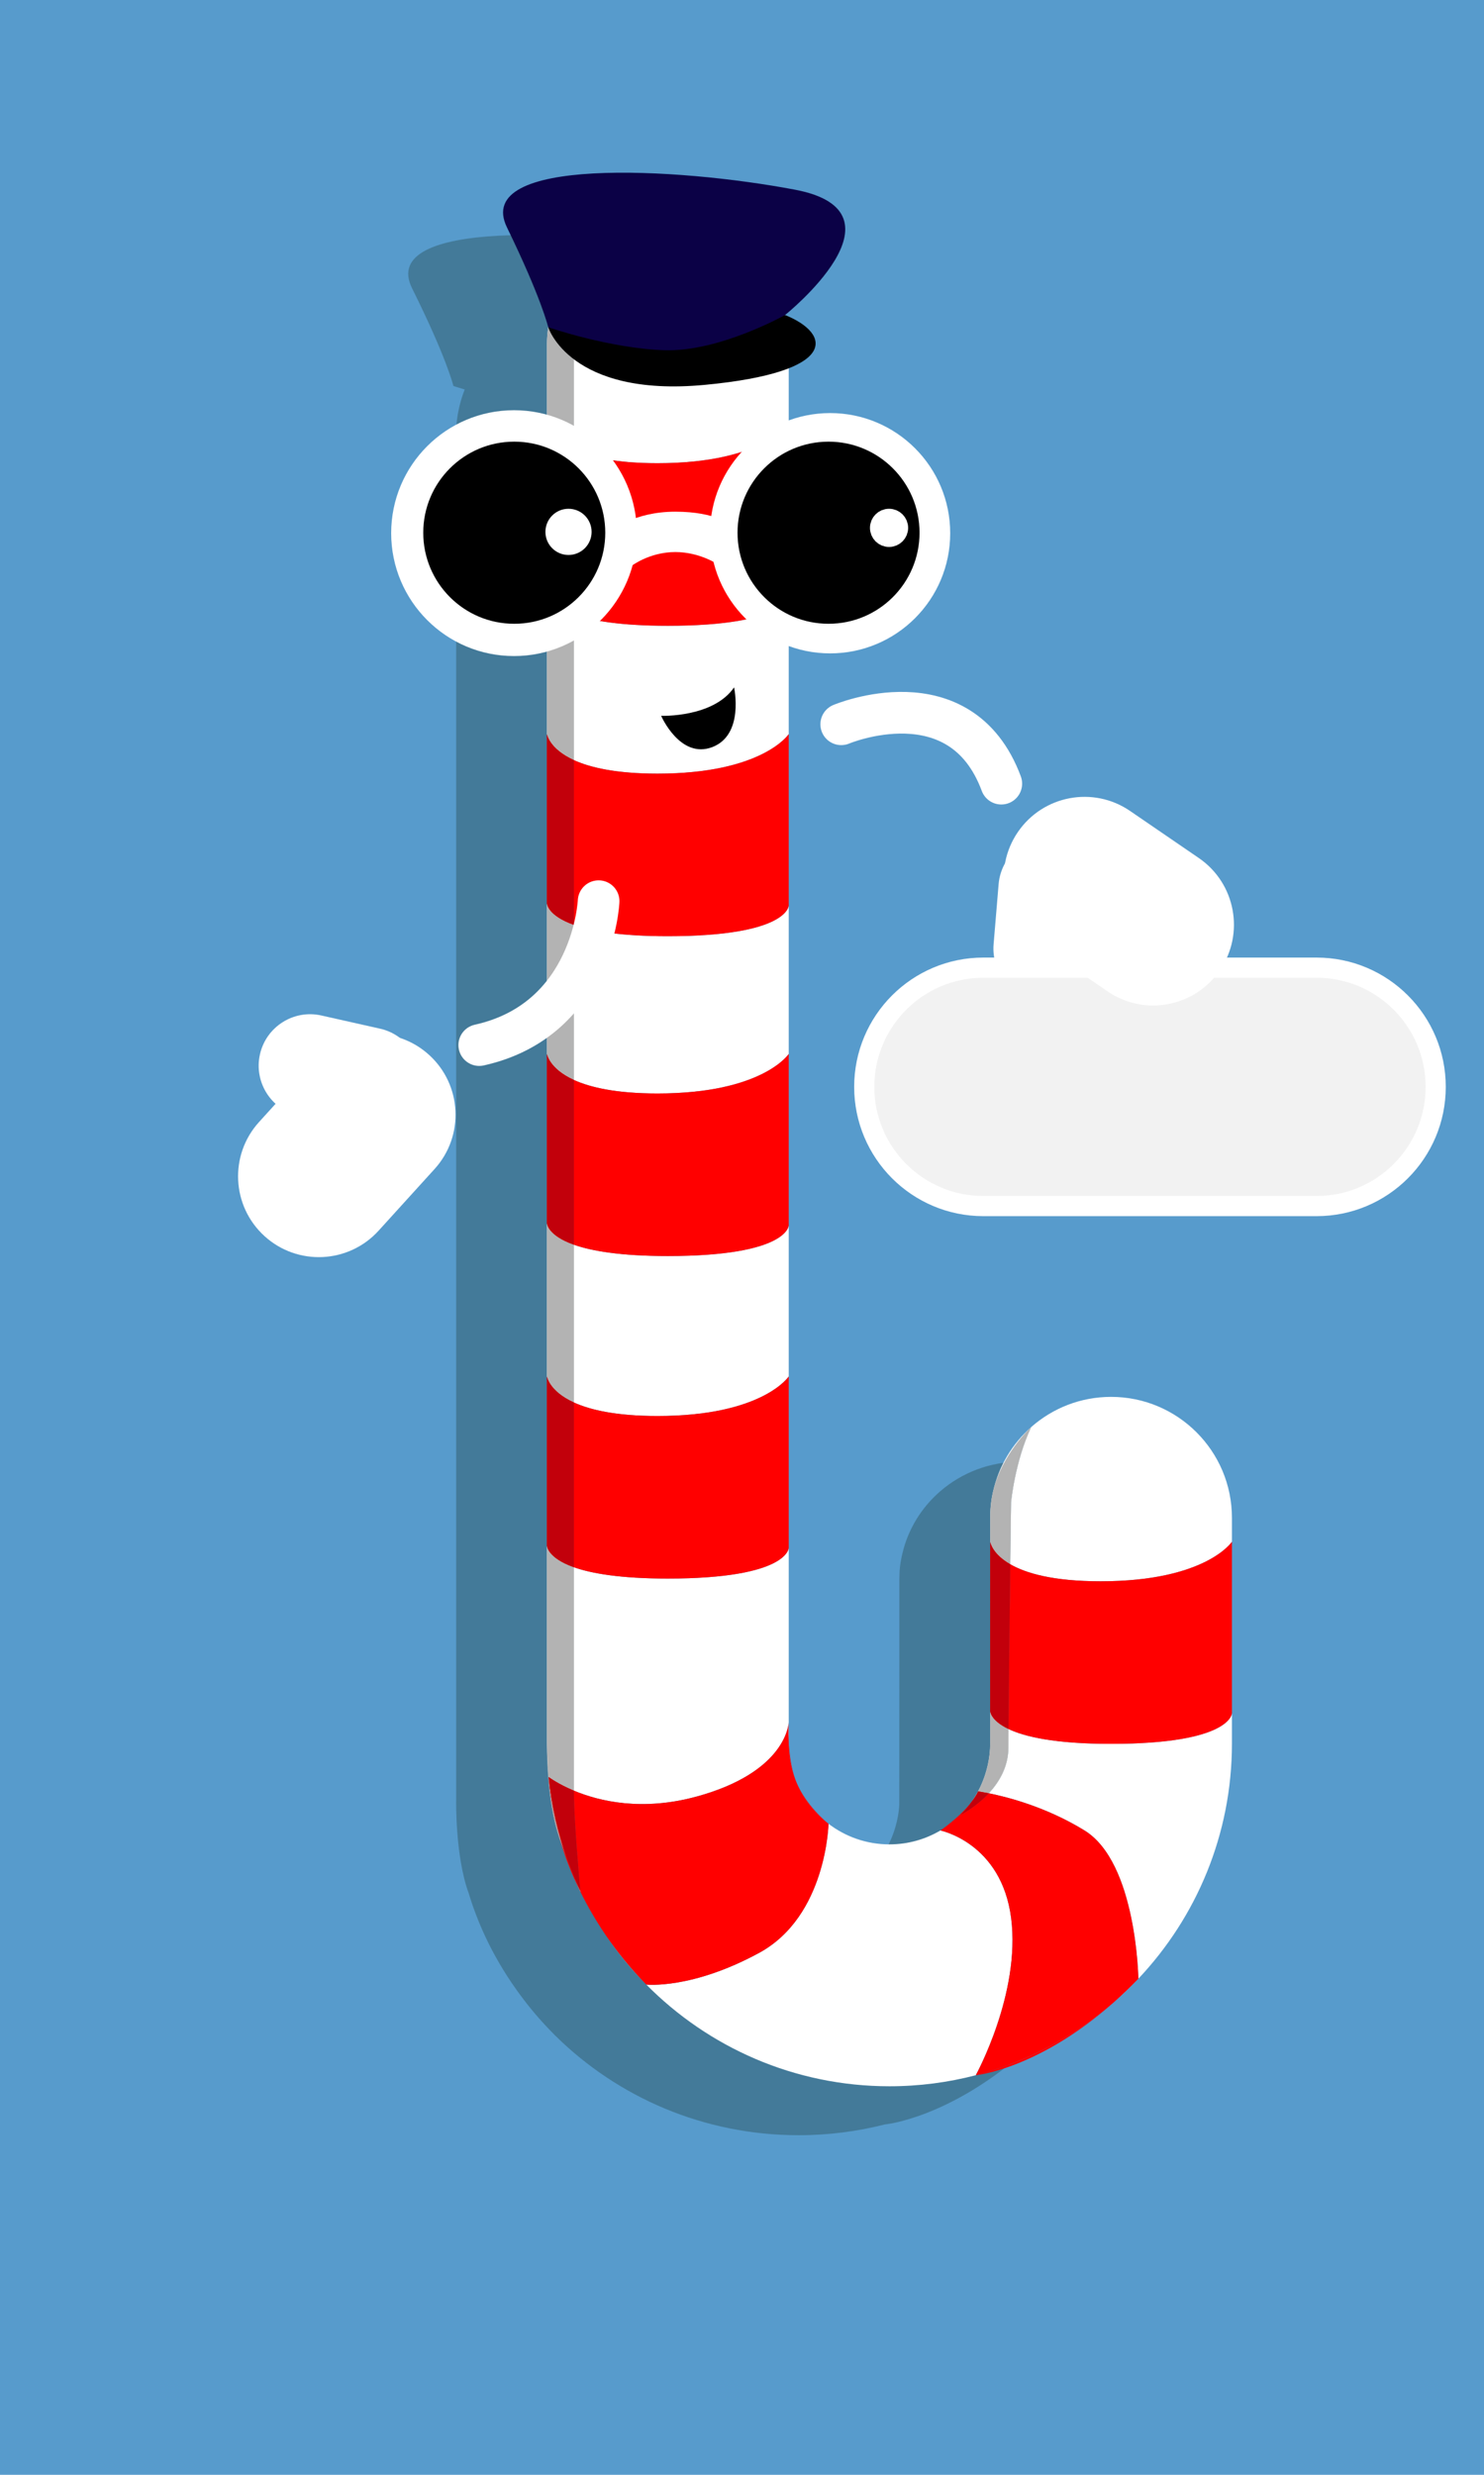 <?xml version="1.0" encoding="utf-8"?>
<!-- Generator: Adobe Illustrator 16.0.4, SVG Export Plug-In . SVG Version: 6.00 Build 0)  -->
<!DOCTYPE svg PUBLIC "-//W3C//DTD SVG 1.1//EN" "http://www.w3.org/Graphics/SVG/1.1/DTD/svg11.dtd">
<svg version="1.1" xmlns="http://www.w3.org/2000/svg" xmlns:xlink="http://www.w3.org/1999/xlink" x="0px" y="0px" width="600px"
	 height="1000px" viewBox="0 0 600 1000" enable-background="new 0 0 600 1000" xml:space="preserve">
<g id="Calque_1">
	<rect fill="#579BCC" width="600" height="1000"/>
	<path fill="#437A99" d="M412.493,590.619c-12.377,0-23.669,4.502-32.278,11.91c0.003-0.002,0.003-0.004,0.003-0.006
		c0,0-0.025,0.025-0.066,0.061c-7.557,6.525-13.026,15.295-15.32,25.244c-0.073,0.289-0.14,0.582-0.207,0.873
		c-0.003,0.02-0.009,0.039-0.013,0.061c-0.598,2.631-0.954,5.396-0.961,8.279c0,0.055,0,0.113,0,0.166
		c-0.01,0.389-0.028,0.771-0.028,1.158v9.447v22.85c-0.02,26.111-0.032,56.156-0.032,58.057c-0.006,0.221-0.006,0.445-0.019,0.666
		c-0.003,0.113-0.013,0.246-0.022,0.393c-0.016,0.293-0.045,0.58-0.066,0.871c-0.3,3.314-1.486,10.707-6.15,18.049
		c-0.128,0.197-0.255,0.396-0.389,0.59c-0.238,0.365-0.502,0.727-0.76,1.088c-2.164,2.76-6.011,6.756-12.689,11.424
		c-6.048,3.48-13.086,5.488-20.598,5.488c-9.297,0-17.871-3.068-24.734-8.211c-0.977-0.766-8.86-7.145-12.775-16.08
		c-2.222-5.074-2.986-11.541-3.218-16.494v-76.299v-67.646v-59.682V455.23v-58.622v-67.646v-54.907v-67.646v-31.196
		c0-8.203-2.119-15.921-5.849-22.665c1.751-0.868,2.746-1.412,2.746-1.412s51.945-40.594,4.031-49.476
		S152.625,88.459,166.63,116.546c14.005,28.087,16.684,39.419,16.684,39.419s1.697,0.57,4.582,1.421
		c-0.772,1.944-1.374,3.826-1.842,5.593c-0.097,0.359-0.183,0.722-0.272,1.083c-0.052,0.219-0.103,0.435-0.152,0.648
		c-0.159,0.692-0.303,1.391-0.43,2.094c-0.043,0.232-0.089,0.468-0.127,0.693c-0.047,0.282-0.092,0.564-0.133,0.85
		c-0.63,4.149-0.511,6.867-0.511,6.867v31.196v66.778v55.774v66.778v59.489v66.778v60.549v66.777v57.471v20.691
		c0,0-0.403,22.689,5.062,37.475c0.013,0.033,0.024,0.062,0.035,0.094c3.29,10.93,9.042,24.533,19.12,38.721
		c0.921,1.312,1.884,2.596,2.849,3.873c0.026,0.035,0.048,0.066,0.073,0.1c3.682,4.865,7.69,9.477,11.99,13.814
		c0.347,0.352,0.673,0.709,1.025,1.061c0,0,0.019,0.002,0.033,0.004c25.099,24.762,59.872,40.143,98.281,40.143
		c12.052,0,23.748-1.518,34.903-4.359l-0.004,0.006c0,0,25.912-2.354,57.1-29.941c2.542-2.213,4.995-4.518,7.362-6.906
		c0.426-0.424,0.853-0.83,1.279-1.264c0,0,0-0.035,0-0.047c23.424-24.24,37.827-56.883,37.827-92.771v-12.037v-67.646v-9.447
		C461.364,611.996,439.483,590.619,412.493,590.619z"/>
	<g>
		<path fill="#FFFFFF" d="M270.021,252.859c-19.246,0-30.909-2.065-37.981-4.569c0,18.336,0,38.125,0,58.855
			c6.556,2.995,17.036,5.462,33.778,5.462c42.607,0,53.074-15.978,53.074-15.978v-56.199
			C318.892,240.431,318.892,252.859,270.021,252.859z"/>
		<path fill="#FFFFFF" d="M401.332,603.484c0.005-0.023,0.01-0.049,0.016-0.072C401.343,603.436,401.337,603.461,401.332,603.484z"
			/>
		<path fill="#FFFFFF" d="M232.04,131.119c0,3.747,0,22.263,0,50.59c6.556,2.995,17.036,5.462,33.778,5.462
			c42.607,0,53.074-15.978,53.074-15.978v-31.93c0-26.99-21.881-48.871-48.871-48.871c-8.208,0-15.937,2.033-22.728,5.608
			c1.654-0.85,3.398-1.653,5.269-2.384C252.562,93.617,232.04,108.312,232.04,131.119z"/>
		<path fill="#FFFFFF" d="M400.185,708.004c0.05-0.514,0.079-0.938,0.098-1.273C400.259,707.158,400.221,707.58,400.185,708.004z"/>
		<path fill="#FFFFFF" d="M321.632,719.197c0.141,0.377,0.286,0.75,0.439,1.113C321.917,719.943,321.776,719.57,321.632,719.197z"/>
		<path fill="#FFFFFF" d="M222.503,127.851c0.086-0.366,0.175-0.734,0.273-1.111C222.679,127.107,222.592,127.479,222.503,127.851z"
			/>
		<path fill="#FFFFFF" d="M318.892,703.613v-7.818c0,0-0.002,0.084-0.014,0.242C318.835,696.863,318.712,699.803,318.892,703.613z"
			/>
		<path fill="#FFFFFF" d="M322.138,720.465c-0.011-0.025-0.023-0.051-0.034-0.076c0.002,0.006,0.004,0.01,0.006,0.016
			C322.118,720.424,322.129,720.443,322.138,720.465z"/>
		<path fill="#FFFFFF" d="M416.876,576.684c-7.56,6.68-13.03,15.66-15.325,25.848C405.172,587.783,415.979,577.516,416.876,576.684z
			"/>
		<path fill="#FFFFFF" d="M221.922,130.649c0.123-0.685,0.264-1.395,0.428-2.134C222.191,129.221,222.05,129.932,221.922,130.649z"
			/>
		<path fill="#FFFFFF" d="M270.021,637.854c-19.246,0-30.909-2.064-37.981-4.568c0,51.637,0,86.793,0,90.273
			c10.201,4.258,27.566,8.475,49.874,2.303c34.343-9.498,36.792-27.541,36.965-29.824c0.008-0.152,0.014-0.242,0.014-0.242v-70.369
			C318.892,625.426,318.892,637.854,270.021,637.854z"/>
		<path fill="#FFFFFF" d="M270.021,507.532c-19.246,0-30.909-2.065-37.981-4.568c0,22.021,0,43.444,0,63.741
			c6.556,2.994,17.036,5.461,33.778,5.461c42.607,0,53.074-15.977,53.074-15.977v-61.085
			C318.892,495.104,318.892,507.532,270.021,507.532z"/>
		<path fill="#FFFFFF" d="M270.021,378.294c-19.246,0-30.909-2.065-37.981-4.569c0,20.668,0,41.692,0,62.656
			c6.556,2.996,17.036,5.463,33.778,5.463c42.607,0,53.074-15.978,53.074-15.978v-60
			C318.892,365.867,318.892,378.294,270.021,378.294z"/>
		<path fill="#FFFFFF" d="M400.373,612.125c-0.01,0.395-0.03,0.789-0.03,1.188v9.668c0,0,0.005,0.035,0.018,0.104
			C400.364,618.672,400.369,614.916,400.373,612.125z"/>
		<path fill="#FFFFFF" d="M400.312,705.768c-0.008,0.26-0.007,0.52-0.02,0.777c0.02-0.414,0.02-0.645,0.02-0.645
			S400.312,705.848,400.312,705.768z"/>
		<path fill="#FFFFFF" d="M221.66,132.236c0.042-0.286,0.084-0.571,0.134-0.871C221.747,131.655,221.702,131.945,221.66,132.236z"/>
		<path fill="#FFFFFF" d="M394.162,726.07c-0.419,0.67-0.858,1.324-1.314,1.967c0.111-0.143,0.218-0.283,0.319-0.42
			C393.518,727.104,393.846,726.586,394.162,726.07z"/>
		<path fill="#FFFFFF" d="M450.765,808.684c3.289-2.883,6.441-5.916,9.444-9.092C457.021,802.895,453.866,805.914,450.765,808.684z"
			/>
		<path fill="#FFFFFF" d="M408.817,775.062c-3.901-30.439-28.57-35.408-28.6-35.414c-6.048,3.562-13.087,5.615-20.601,5.615
			c-9.296,0-17.868-3.137-24.73-8.398c0.065,0.053,0.1,0.078,0.1,0.078s-0.748,37.336-28.082,52.176
			c-27.334,14.838-45.599,12.795-45.6,12.795c25.1,25.355,59.896,41.092,98.313,41.092c12.052,0,23.747-1.551,34.901-4.457
			C394.523,838.541,412.723,805.516,408.817,775.062z"/>
		<path fill="#FFFFFF" d="M449.214,704.645c-22.831,0-34.994-2.906-41.477-6.002c-0.021,3.098-0.033,5.666-0.033,7.523
			c0,7.752-3.735,13.943-7.925,18.449c7.423,1.484,23.295,5.521,38.716,15.033c21.057,12.986,21.763,59.754,21.765,59.889
			c23.435-24.812,37.825-58.256,37.825-95v-12.32C498.085,692.217,498.085,704.645,449.214,704.645z"/>
		<path fill="#FFFFFF" d="M261.303,801.914c-6.4-6.574-11.756-13.221-16.249-19.744
			C249.861,789.246,255.305,795.854,261.303,801.914z"/>
		<path fill="#FFFFFF" d="M449.214,564.441c-12.374,0-23.666,4.607-32.276,12.189c-6.646,14.111-8.148,30.436-8.148,30.436
			s-0.142,10.615-0.322,25.01c6.233,3.594,17.217,6.881,36.544,6.881c42.608,0,53.074-15.977,53.074-15.977v-9.668
			C498.085,586.322,476.204,564.441,449.214,564.441z"/>
		<path fill="#FFFFFF" d="M450.321,809.078c-0.086,0.076-0.171,0.146-0.258,0.223C450.149,809.227,450.235,809.152,450.321,809.078z
			"/>
		<path fill="#FF0000" d="M265.817,187.172c-16.742,0-27.222-2.467-33.778-5.462c0,18.475,0,41.131,0,66.581
			c7.072,2.503,18.735,4.569,37.981,4.569c48.871,0,48.871-12.428,48.871-12.428v-69.237
			C318.892,171.194,308.425,187.172,265.817,187.172z"/>
		<path fill="#FF0000" d="M265.817,312.607c-16.742,0-27.222-2.467-33.778-5.462c0,21.383,0,43.762,0,66.581
			c7.072,2.503,18.735,4.569,37.981,4.569c48.871,0,48.871-12.428,48.871-12.428V296.63
			C318.892,296.63,308.425,312.607,265.817,312.607z"/>
		<path fill="#FF0000" d="M265.817,441.845c-16.742,0-27.222-2.467-33.778-5.463c0,22.437,0,44.801,0,66.582
			c7.072,2.503,18.735,4.568,37.981,4.568c48.871,0,48.871-12.428,48.871-12.428v-69.237
			C318.892,425.867,308.425,441.845,265.817,441.845z"/>
		<path fill="#FF0000" d="M265.817,572.166c-16.742,0-27.222-2.467-33.778-5.461c0,24.078,0,46.562,0,66.58
			c7.072,2.504,18.735,4.568,37.981,4.568c48.871,0,48.871-12.428,48.871-12.428v-69.236
			C318.892,556.189,308.425,572.166,265.817,572.166z"/>
		<path fill="#FF0000" d="M400.343,622.98v23.689c0.006-8.641,0.012-16.869,0.018-23.586
			C400.348,623.016,400.343,622.98,400.343,622.98z"/>
		<path fill="#FF0000" d="M445.011,638.957c-19.327,0-30.311-3.287-36.544-6.881c-0.268,21.289-0.62,50.838-0.729,66.566
			c6.482,3.096,18.646,6.002,41.477,6.002c48.871,0,48.871-12.428,48.871-12.428V622.98
			C498.085,622.98,487.619,638.957,445.011,638.957z"/>
		<path fill="#FF0000" d="M334.887,736.865c-0.971-0.781-8.824-7.283-12.749-16.4C324.914,726.975,329.342,732.613,334.887,736.865z
			"/>
		<path fill="#FF0000" d="M321.632,719.197c-1.841-4.947-2.521-10.912-2.74-15.584v0.924
			C318.892,709.705,319.869,714.645,321.632,719.197z"/>
		<path fill="#FF0000" d="M234.686,764.537c0,0-0.946-2.045-2.737-6.504c-0.95-2.26-1.844-4.547-2.676-6.865
			c-0.915-2.408-1.933-5.146-3.062-8.273c-0.001-0.002-0.001-0.004-0.002-0.006c3.252,11.084,8.932,24.883,18.845,39.281
			c-3.908-5.754-7.394-11.814-10.415-18.141C234.668,764.35,234.686,764.537,234.686,764.537z"/>
		<polygon fill="#FF0000" points="261.304,801.914 261.304,801.914 261.303,801.914 		"/>
		<path fill="#FF0000" d="M322.071,720.311c0.011,0.025,0.021,0.053,0.032,0.078C322.093,720.363,322.083,720.336,322.071,720.311z"
			/>
		<path fill="#FF0000" d="M306.904,789.119c27.334-14.84,28.082-52.176,28.082-52.176s-0.034-0.025-0.1-0.078
			c-5.545-4.252-9.973-9.891-12.749-16.4c-0.009-0.021-0.02-0.041-0.028-0.061c-0.002-0.006-0.004-0.01-0.006-0.016
			c-0.011-0.025-0.021-0.053-0.032-0.078c-0.153-0.363-0.299-0.736-0.439-1.113c-1.763-4.553-2.74-9.492-2.74-14.66v-0.924
			c-0.18-3.811-0.057-6.75-0.014-7.576c-0.173,2.283-2.622,20.326-36.965,29.824c-22.308,6.172-39.672,1.955-49.874-2.303
			c0,0.189,0,0.307,0,0.307c0,11.709,2.249,36.387,2.599,40.164c3.021,6.326,6.507,12.387,10.415,18.141
			c4.493,6.523,9.849,13.17,16.249,19.744c0,0,0.001,0,0.001,0C261.306,801.914,279.57,803.957,306.904,789.119z"/>
		<path fill="#FF0000" d="M231.949,758.033c-0.746-1.855-1.644-4.146-2.676-6.865C230.104,753.486,230.999,755.773,231.949,758.033z
			"/>
		<path fill="#FF0000" d="M318.892,695.795c0,0-0.006,0.09-0.014,0.242C318.89,695.879,318.892,695.795,318.892,695.795z"/>
		<path fill="#FF0000" d="M460.26,799.541v-0.004c-0.017,0.018-0.033,0.037-0.051,0.055
			C460.227,799.574,460.243,799.559,460.26,799.541z"/>
		<path fill="#FF0000" d="M450.765,808.684c-0.148,0.131-0.294,0.264-0.443,0.395C450.47,808.945,450.617,808.816,450.765,808.684z"
			/>
		<path fill="#FF0000" d="M388.347,733.373c0.065-0.064,0.126-0.129,0.19-0.193c1.575-1.59,3.014-3.312,4.311-5.143
			c-2.178,2.822-6.025,6.885-12.631,11.611h0.001c2.97-1.75,5.704-3.857,8.131-6.275H388.347z"/>
		<path fill="#FF0000" d="M394.519,838.549c0,0,25.055-2.322,55.545-29.248C434.255,822.969,415.332,833.123,394.519,838.549
			L394.519,838.549z"/>
		<path fill="#FF0000" d="M393.167,727.617c-0.102,0.137-0.208,0.277-0.319,0.42c-1.297,1.83-2.735,3.553-4.311,5.143
			C390.342,731.395,391.873,729.518,393.167,727.617z"/>
		<path fill="#FF0000" d="M438.495,739.648c-15.421-9.512-31.293-13.549-38.716-15.033c-5.337,5.74-11.407,8.746-11.431,8.758
			c-2.427,2.418-5.161,4.525-8.131,6.275c0.029,0.006,24.698,4.975,28.6,35.414c3.905,30.453-14.294,63.479-14.299,63.486
			c20.813-5.426,39.736-15.58,55.545-29.248c0.087-0.076,0.172-0.146,0.258-0.223c0.149-0.131,0.295-0.264,0.443-0.395
			c3.102-2.77,6.256-5.789,9.444-9.092c0.018-0.018,0.034-0.037,0.051-0.055C460.258,799.402,459.552,752.635,438.495,739.648z"/>
		<path fill="#B3B3B3" d="M222.35,128.515c0.05-0.222,0.101-0.443,0.153-0.664C222.451,128.074,222.399,128.295,222.35,128.515z"/>
		<path fill="#B3B3B3" d="M221.794,131.366c0.039-0.24,0.085-0.478,0.128-0.717C221.879,130.889,221.833,131.133,221.794,131.366z"
			/>
		<path fill="#B3B3B3" d="M221.149,139.264c0-2.387,0.18-4.732,0.51-7.028C221.03,136.483,221.149,139.264,221.149,139.264z"/>
		<path fill="#B3B3B3" d="M247.293,96.001c-15.723,8.08-22.017,21.088-24.517,30.738
			C226.305,113.396,235.335,102.297,247.293,96.001z"/>
		<path fill="#B3B3B3" d="M221.851,718.049c-0.353-3.627-0.571-7.291-0.638-10.992c-0.041-0.834-0.063-1.674-0.063-2.52
			c0,0-0.403,23.219,5.06,38.352c-4.358-14.859-4.361-24.842-4.361-24.842S221.85,718.049,221.851,718.049z"/>
		<path fill="#FFFFFF" d="M232.04,307.145c0-20.73,0-40.519,0-58.855c-10.887-3.854-10.89-8.747-10.89-8.747v57.086
			C221.149,296.63,221.911,302.518,232.04,307.145z"/>
		<path fill="#B3B3B3" d="M232.04,307.145c0-20.73,0-40.519,0-58.855c-10.887-3.854-10.89-8.747-10.89-8.747v57.086
			C221.149,296.63,221.911,302.518,232.04,307.145z"/>
		<path fill="#FFFFFF" d="M232.04,181.709c0-28.328,0-46.844,0-50.59c0-22.807,20.522-37.502,20.522-37.502
			c-1.87,0.731-3.614,1.534-5.269,2.384c-11.958,6.295-20.988,17.395-24.517,30.738c-0.098,0.376-0.187,0.745-0.273,1.111
			c-0.053,0.221-0.104,0.442-0.153,0.664c-0.165,0.74-0.305,1.449-0.428,2.134c-0.042,0.239-0.089,0.477-0.128,0.717
			c-0.05,0.299-0.092,0.584-0.134,0.871c-0.331,2.296-0.51,4.641-0.51,7.028v31.93C221.149,171.194,221.911,177.082,232.04,181.709z
			"/>
		<path fill="#B3B3B3" d="M232.04,181.709c0-28.328,0-46.844,0-50.59c0-22.807,20.522-37.502,20.522-37.502
			c-1.87,0.731-3.614,1.534-5.269,2.384c-11.958,6.295-20.988,17.395-24.517,30.738c-0.098,0.376-0.187,0.745-0.273,1.111
			c-0.053,0.221-0.104,0.442-0.153,0.664c-0.165,0.74-0.305,1.449-0.428,2.134c-0.042,0.239-0.089,0.477-0.128,0.717
			c-0.05,0.299-0.092,0.584-0.134,0.871c-0.331,2.296-0.51,4.641-0.51,7.028v31.93C221.149,171.194,221.911,177.082,232.04,181.709z
			"/>
		<path fill="#FFFFFF" d="M232.04,436.382c0-20.964,0-41.988,0-62.656c-10.887-3.854-10.89-8.747-10.89-8.747v60.888
			C221.149,425.867,221.911,431.755,232.04,436.382z"/>
		<path fill="#B3B3B3" d="M232.04,436.382c0-20.964,0-41.988,0-62.656c-10.887-3.854-10.89-8.747-10.89-8.747v60.888
			C221.149,425.867,221.911,431.755,232.04,436.382z"/>
		<path fill="#FFFFFF" d="M221.851,718.049c0.022,0.018,3.626,2.771,10.189,5.51c0-3.48,0-38.637,0-90.273
			c-10.887-3.854-10.89-8.746-10.89-8.746v58.822v21.176c0,0.846,0.022,1.686,0.063,2.52
			C221.279,710.758,221.498,714.422,221.851,718.049z"/>
		<path fill="#B3B3B3" d="M221.851,718.049c0.022,0.018,3.626,2.771,10.189,5.51c0-3.48,0-38.637,0-90.273
			c-10.887-3.854-10.89-8.746-10.89-8.746v58.822v21.176c0,0.846,0.022,1.686,0.063,2.52
			C221.279,710.758,221.498,714.422,221.851,718.049z"/>
		<path fill="#FFFFFF" d="M232.04,566.705c0-20.297,0-41.72,0-63.741c-10.887-3.854-10.89-8.747-10.89-8.747v61.973
			C221.149,556.189,221.911,562.078,232.04,566.705z"/>
		<path fill="#B3B3B3" d="M232.04,566.705c0-20.297,0-41.72,0-63.741c-10.887-3.854-10.89-8.747-10.89-8.747v61.973
			C221.149,556.189,221.911,562.078,232.04,566.705z"/>
		<path fill="#FF0000" d="M232.04,248.29c0-25.45,0-48.105,0-66.581c-10.128-4.627-10.89-10.515-10.89-10.515v68.349
			C221.149,239.543,221.153,244.436,232.04,248.29z"/>
		<path fill="#C2000B" d="M232.04,248.29c0-25.45,0-48.105,0-66.581c-10.128-4.627-10.89-10.515-10.89-10.515v68.349
			C221.149,239.543,221.153,244.436,232.04,248.29z"/>
		<path fill="#FF0000" d="M232.04,373.726c0-22.819,0-45.197,0-66.581c-10.128-4.627-10.89-10.515-10.89-10.515v68.349
			C221.149,364.979,221.153,369.872,232.04,373.726z"/>
		<path fill="#C2000B" d="M232.04,373.726c0-22.819,0-45.197,0-66.581c-10.128-4.627-10.89-10.515-10.89-10.515v68.349
			C221.149,364.979,221.153,369.872,232.04,373.726z"/>
		<path fill="#FF0000" d="M232.04,502.964c0-21.781,0-44.146,0-66.582c-10.128-4.627-10.89-10.515-10.89-10.515v68.35
			C221.149,494.217,221.153,499.109,232.04,502.964z"/>
		<path fill="#C2000B" d="M232.04,502.964c0-21.781,0-44.146,0-66.582c-10.128-4.627-10.89-10.515-10.89-10.515v68.35
			C221.149,494.217,221.153,499.109,232.04,502.964z"/>
		<path fill="#FF0000" d="M232.04,633.285c0-20.018,0-42.502,0-66.58c-10.128-4.627-10.89-10.516-10.89-10.516v68.35
			C221.149,624.539,221.153,629.432,232.04,633.285z"/>
		<path fill="#C2000B" d="M232.04,633.285c0-20.018,0-42.502,0-66.58c-10.128-4.627-10.89-10.516-10.89-10.516v68.35
			C221.149,624.539,221.153,629.432,232.04,633.285z"/>
		<path fill="#FF0000" d="M229.273,751.168c-3.771-10.514-6.303-21.613-7.422-33.119c0,0-0.003-0.002-0.003-0.002
			s0.003,9.982,4.361,24.842c0.001,0.002,0.001,0.004,0.002,0.006C227.34,746.021,228.358,748.76,229.273,751.168z"/>
		<path fill="#B3B3B3" d="M229.273,751.168c-3.771-10.514-6.303-21.613-7.422-33.119c0,0-0.003-0.002-0.003-0.002
			s0.003,9.982,4.361,24.842c0.001,0.002,0.001,0.004,0.002,0.006C227.34,746.021,228.358,748.76,229.273,751.168z"/>
		<path fill="#FF0000" d="M234.686,764.537c0,0-0.018-0.188-0.047-0.508c-0.942-1.973-1.839-3.973-2.69-5.996
			C233.74,762.492,234.686,764.537,234.686,764.537z"/>
		<path fill="#B3B3B3" d="M234.686,764.537c0,0-0.018-0.188-0.047-0.508c-0.942-1.973-1.839-3.973-2.69-5.996
			C233.74,762.492,234.686,764.537,234.686,764.537z"/>
		<path fill="#FF0000" d="M229.273,751.168c1.032,2.719,1.93,5.01,2.676,6.865c0.851,2.023,1.748,4.023,2.69,5.996
			c-0.351-3.777-2.599-28.455-2.599-40.164c0,0,0-0.117,0-0.307c-6.563-2.738-10.167-5.492-10.189-5.51
			C222.97,729.555,225.502,740.654,229.273,751.168z"/>
		<path fill="#C2000B" d="M229.273,751.168c1.032,2.719,1.93,5.01,2.676,6.865c0.851,2.023,1.748,4.023,2.69,5.996
			c-0.351-3.777-2.599-28.455-2.599-40.164c0,0,0-0.117,0-0.307c-6.563-2.738-10.167-5.492-10.189-5.51
			C222.97,729.555,225.502,740.654,229.273,751.168z"/>
		<path fill="#B3B3B3" d="M416.94,576.625c0,0-0.025,0.023-0.064,0.059c0.021-0.018,0.041-0.035,0.062-0.053
			C416.938,576.629,416.939,576.627,416.94,576.625z"/>
		<path fill="#B3B3B3" d="M400.373,611.955c0,0.055,0,0.115,0,0.17c0.07-2.951,0.388-5.842,0.959-8.641
			C400.735,606.178,400.377,609.008,400.373,611.955z"/>
		<path fill="#B3B3B3" d="M400.282,706.73c0.003-0.062,0.007-0.123,0.01-0.186C400.289,706.602,400.285,706.666,400.282,706.73z"/>
		<path fill="#B3B3B3" d="M400.343,691.33v-44.66c-0.018,26.561-0.03,56.965-0.031,59.098c0.013-0.41,0.031-0.818,0.031-1.23V691.33
			z"/>
		<path fill="#B3B3B3" d="M394.162,726.07c3.333-5.328,5.464-11.475,6.022-18.066C399.851,711.488,398.624,718.799,394.162,726.07z"
			/>
		<path fill="#B3B3B3" d="M401.348,603.412c0.061-0.297,0.137-0.586,0.203-0.881C401.479,602.822,401.413,603.117,401.348,603.412z"
			/>
		<path fill="#FFFFFF" d="M395.456,723.865c0,0,1.596,0.205,4.323,0.75c4.189-4.506,7.925-10.697,7.925-18.449
			c0-1.857,0.012-4.426,0.033-7.523c-7.393-3.533-7.395-7.312-7.395-7.312v13.207c0,0.412-0.019,0.82-0.031,1.23
			c0,0.08,0,0.133,0,0.133s0,0.23-0.02,0.645c-0.003,0.062-0.007,0.123-0.01,0.186c-0.019,0.336-0.048,0.76-0.098,1.273
			c-0.559,6.592-2.689,12.738-6.022,18.066c-0.316,0.516-0.645,1.033-0.995,1.547C394.935,725.252,395.456,723.865,395.456,723.865z
			"/>
		<path fill="#B3B3B3" d="M395.456,723.865c0,0,1.596,0.205,4.323,0.75c4.189-4.506,7.925-10.697,7.925-18.449
			c0-1.857,0.012-4.426,0.033-7.523c-7.393-3.533-7.395-7.312-7.395-7.312v13.207c0,0.412-0.019,0.82-0.031,1.23
			c0,0.08,0,0.133,0,0.133s0,0.23-0.02,0.645c-0.003,0.062-0.007,0.123-0.01,0.186c-0.019,0.336-0.048,0.76-0.098,1.273
			c-0.559,6.592-2.689,12.738-6.022,18.066c-0.316,0.516-0.645,1.033-0.995,1.547C394.935,725.252,395.456,723.865,395.456,723.865z
			"/>
		<path fill="#FFFFFF" d="M408.467,632.076c0.181-14.395,0.322-25.01,0.322-25.01s1.503-16.324,8.148-30.436
			c-0.021,0.018-0.041,0.035-0.062,0.053c-0.896,0.832-11.704,11.1-15.325,25.848c-0.066,0.295-0.143,0.584-0.203,0.881
			c-0.006,0.023-0.011,0.049-0.016,0.072c-0.571,2.799-0.889,5.689-0.959,8.641c-0.004,2.791-0.009,6.547-0.013,10.959
			C400.5,623.799,401.605,628.123,408.467,632.076z"/>
		<path fill="#B3B3B3" d="M408.467,632.076c0.181-14.395,0.322-25.01,0.322-25.01s1.503-16.324,8.148-30.436
			c-0.021,0.018-0.041,0.035-0.062,0.053c-0.896,0.832-11.704,11.1-15.325,25.848c-0.066,0.295-0.143,0.584-0.203,0.881
			c-0.006,0.023-0.011,0.049-0.016,0.072c-0.571,2.799-0.889,5.689-0.959,8.641c-0.004,2.791-0.009,6.547-0.013,10.959
			C400.5,623.799,401.605,628.123,408.467,632.076z"/>
		<path fill="#FF0000" d="M407.737,698.643c0.109-15.729,0.462-45.277,0.729-66.566c-6.861-3.953-7.967-8.277-8.106-8.992
			c-0.006,6.717-0.012,14.945-0.018,23.586v44.66C400.343,691.33,400.345,695.109,407.737,698.643z"/>
		<path fill="#C2000B" d="M407.737,698.643c0.109-15.729,0.462-45.277,0.729-66.566c-6.861-3.953-7.967-8.277-8.106-8.992
			c-0.006,6.717-0.012,14.945-0.018,23.586v44.66C400.343,691.33,400.345,695.109,407.737,698.643z"/>
		<path fill="#FF0000" d="M388.537,733.18c-0.064,0.064-0.125,0.129-0.19,0.193h0.002
			C388.412,733.309,388.474,733.244,388.537,733.18z"/>
		<path fill="#B3B3B3" d="M388.537,733.18c-0.064,0.064-0.125,0.129-0.19,0.193h0.002
			C388.412,733.309,388.474,733.244,388.537,733.18z"/>
		<path fill="#FF0000" d="M393.167,727.617c-1.294,1.9-2.825,3.777-4.63,5.562c-0.063,0.064-0.125,0.129-0.188,0.193
			c0.023-0.012,6.094-3.018,11.431-8.758c-2.728-0.545-4.323-0.75-4.323-0.75S394.935,725.252,393.167,727.617z"/>
		<path fill="#C2000B" d="M393.167,727.617c-1.294,1.9-2.825,3.777-4.63,5.562c-0.063,0.064-0.125,0.129-0.188,0.193
			c0.023-0.012,6.094-3.018,11.431-8.758c-2.728-0.545-4.323-0.75-4.323-0.75S394.935,725.252,393.167,727.617z"/>
	</g>
	
		<circle fill="#FFFFFF" stroke="#FFFFFF" stroke-width="7.213" stroke-linecap="round" stroke-linejoin="round" stroke-miterlimit="10" cx="335.629" cy="215.463" r="44.945"/>
	
		<circle stroke="#FFFFFF" stroke-width="8.145" stroke-linecap="round" stroke-linejoin="round" stroke-miterlimit="10" cx="334.986" cy="215.257" r="40.866"/>
	
		<circle fill="#FFFFFF" stroke="#FFFFFF" stroke-width="8.145" stroke-linecap="round" stroke-linejoin="round" stroke-miterlimit="10" cx="359.455" cy="213.296" r="3.645"/>
	<path d="M267.313,289.249c0,0,21.06,0.766,29.483-11.487c0,0,4.213,19.144-8.806,24.122
		C274.972,306.862,267.313,289.249,267.313,289.249z"/>
	
		<circle fill="#FFFFFF" stroke="#FFFFFF" stroke-width="7.378" stroke-linecap="round" stroke-linejoin="round" stroke-miterlimit="10" cx="207.822" cy="215.429" r="45.979"/>
	
		<circle stroke="#FFFFFF" stroke-width="8.145" stroke-linecap="round" stroke-linejoin="round" stroke-miterlimit="10" cx="207.921" cy="215.257" r="40.867"/>
	
		<circle fill="#FFFFFF" stroke="#FFFFFF" stroke-width="8.145" stroke-linecap="round" stroke-linejoin="round" stroke-miterlimit="10" cx="229.855" cy="214.916" r="5.265"/>
	<path fill="#FFFFFF" d="M420.703,403.975c11.438,0.956,21.487-7.537,22.443-18.98l2.027-24.237
		c0.955-11.439-7.544-21.488-18.982-22.443l0,0c-11.434-0.958-21.484,7.543-22.44,18.985l-2.027,24.237
		C400.768,392.976,409.27,403.021,420.703,403.975L420.703,403.975z"/>
	
		<path fill="none" stroke="#FFFFFF" stroke-width="16.842" stroke-linecap="round" stroke-linejoin="round" stroke-miterlimit="10" d="
		M340.121,292.661c0,0,48.226-20.359,64.716,23.993"/>
	<path fill="#FFFFFF" d="M105.096,426.06c-2.513,11.199,4.525,22.316,15.73,24.83l23.731,5.325
		c11.201,2.511,22.318-4.533,24.829-15.733l0,0c2.514-11.195-4.532-22.314-15.736-24.828l-23.731-5.324
		C118.719,407.816,107.604,414.864,105.096,426.06L105.096,426.06z"/>
	
		<path fill="none" stroke="#FFFFFF" stroke-width="16.842" stroke-linecap="round" stroke-linejoin="round" stroke-miterlimit="10" d="
		M242.029,364.144c0,0-2.073,47.881-48.263,58.148"/>
	<g>
		<path fill="#FFFFFF" d="M254.895,228.986l-1.094-1.208l-7.68-12.534c0.988-0.869,10.14-8.485,26.917-8.485
			c16.603,0,23.139,5.495,24.458,6.749l-5.475,12.877c0,0-1.507,1.826-1.337,1.961c-0.041-0.032-7.463-5.273-17.646-5.273
			C262.439,223.074,255.121,228.802,254.895,228.986z"/>
	</g>
	<path d="M221.66,132.236c0,0,8.805,28.4,63.248,23.282s51.267-20.671,32.505-28.223L221.66,132.236z"/>
	<path fill="#0B0146" d="M221.66,132.236c0,0,24.842,8.55,46.956,9.287s48.797-14.228,48.797-14.228s51.945-41.549,4.031-50.64
		S190.97,63.142,204.976,91.89S221.66,132.236,221.66,132.236z"/>
</g>
<g id="Calque_2">
	
		<path fill="#F2F2F2" stroke="#FFFFFF" stroke-width="8.145" stroke-linecap="round" stroke-linejoin="round" stroke-miterlimit="10" d="
		M580.468,439.171c0,26.604-21.566,48.169-48.17,48.169H397.596c-26.603,0-48.168-21.565-48.168-48.169l0,0
		c0-26.603,21.565-48.169,48.168-48.169h134.702C558.901,391.002,580.468,412.568,580.468,439.171L580.468,439.171z"/>
</g>
<g id="texte">
</g>
<g id="Calque_3">
	<path fill="#FFFFFF" d="M493.191,392.085c10.184-14.884,6.376-35.202-8.506-45.386l-27.766-19.001
		c-14.881-10.187-35.195-6.375-45.382,8.506l0,0c-10.185,14.882-6.379,35.199,8.503,45.384l27.764,19
		C462.686,410.775,483.004,406.966,493.191,392.085L493.191,392.085z"/>
	<path fill="#FFFFFF" d="M106.954,499.493c13.351,12.125,33.998,11.133,46.123-2.215l22.621-24.904
		c12.127-13.347,11.132-33.992-2.216-46.119l0,0c-13.348-12.125-33.995-11.135-46.12,2.213l-22.621,24.903
		C92.615,466.716,93.607,487.365,106.954,499.493L106.954,499.493z"/>
</g>
</svg>
